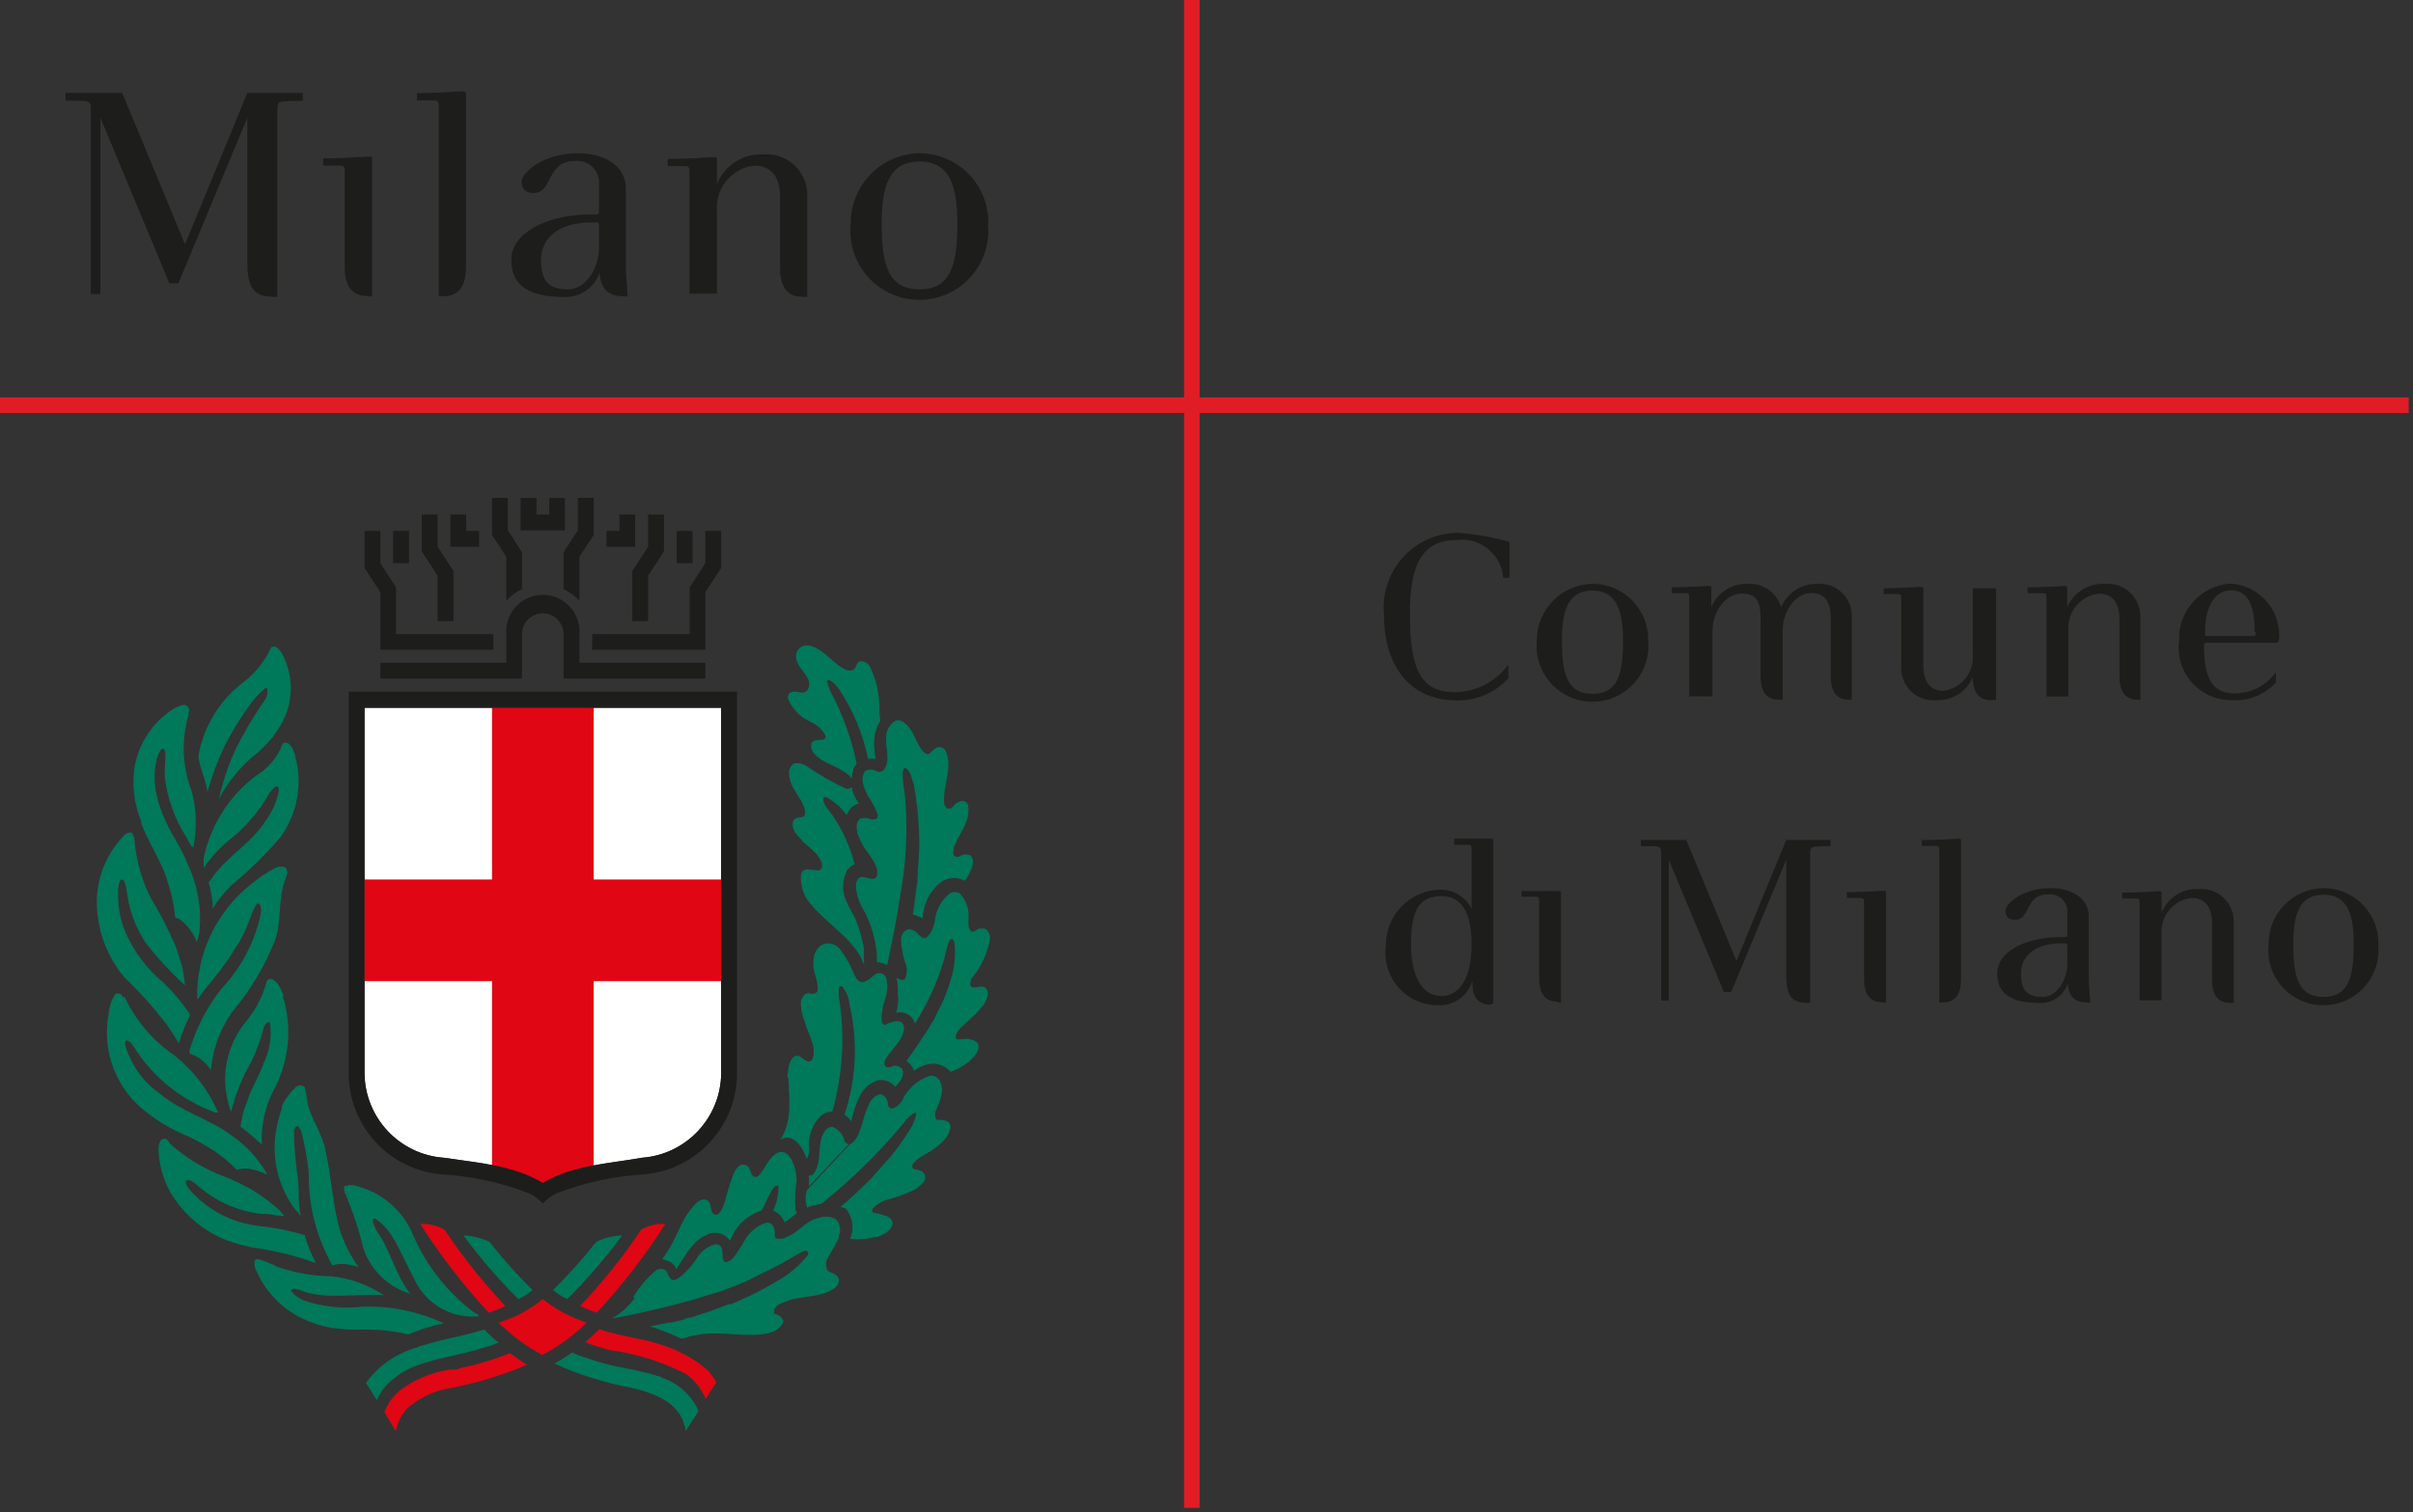 <?xml version="1.0" encoding="UTF-8" standalone="no"?><!-- Generator: Gravit.io --><svg xmlns="http://www.w3.org/2000/svg" xmlns:xlink="http://www.w3.org/1999/xlink" style="isolation:isolate" viewBox="0 0 1399 877" width="1399pt" height="877pt"><rect x="0" y="0" width="1399" height="877" fill="#333333" stroke="none"/><defs><clipPath id="_clipPath_TfSM0v4DBhiaa1NwWtR4qqBRComuHub2"><rect width="1399" height="877"/></clipPath></defs><g clip-path="url(#_clipPath_TfSM0v4DBhiaa1NwWtR4qqBRComuHub2)"><rect width="1399" height="877" style="fill:rgb(0,0,0)" fill-opacity="0"/><g><g><g><path d=" M 1061.323 490.737 L 1061.323 487.104 C 1055.148 487.104 1052.242 487.104 1048.428 487.104 C 1044.614 487.104 1041.072 487.104 1035.623 487.104 L 1006.759 557.288 L 977.622 487.104 C 972.173 487.104 970.084 487.104 964.454 487.104 C 958.824 487.104 956.281 487.104 951.377 487.104 L 951.377 490.737 L 957.189 490.737 C 962.366 490.737 963.092 491.191 963.092 494.369 L 963.092 580.34 L 967.542 580.34 L 967.542 498.637 L 999.494 575.346 L 1003.671 575.346 L 1035.623 498.637 L 1035.623 566.096 C 1035.623 578.356 1039.528 581.625 1048.064 581.625 L 1049.517 581.625 L 1049.517 494.473 C 1049.517 491.022 1050.698 491.022 1055.42 490.84 L 1061.323 490.737 Z " fill="rgb(29,29,27)"/><path d=" M 1093.457 581.521 L 1093.457 517.967 C 1093.457 516.786 1093.457 516.605 1091.822 516.605 C 1090.187 516.605 1080.107 517.422 1070.754 517.422 L 1070.754 520.782 L 1078.654 520.782 C 1080.38 520.782 1080.743 521.508 1080.743 523.143 L 1080.743 567.899 C 1080.743 575.8 1083.649 581.248 1091.095 581.248 L 1093.457 581.521 Z " fill="rgb(29,29,27)"/><path d=" M 1295.094 581.612 L 1295.094 533.768 C 1294.744 523.35 1286.013 515.178 1275.583 515.528 C 1275.181 515.541 1274.792 515.567 1274.389 515.606 C 1265.127 515.255 1256.655 520.795 1253.231 529.409 L 1253.231 518.239 C 1253.231 517.149 1253.231 516.877 1251.505 516.877 C 1249.78 516.877 1239.791 517.694 1230.437 517.694 L 1230.437 521.054 L 1238.429 521.054 C 1240.063 521.054 1240.517 521.69 1240.517 523.415 L 1240.517 580.159 L 1253.231 580.159 L 1253.231 541.941 C 1252.322 531.394 1259.963 522.027 1270.485 520.782 C 1277.568 520.782 1282.471 525.05 1282.471 535.221 L 1282.471 568.263 C 1282.471 576.163 1285.377 581.612 1292.733 581.612 L 1295.094 581.612 Z " fill="rgb(29,29,27)"/><path d=" M 1136.942 568.185 L 1136.942 487.844 C 1136.942 486.663 1136.942 486.391 1135.216 486.391 C 1133.491 486.391 1123.593 487.208 1114.239 487.208 L 1114.239 490.568 L 1122.14 490.568 C 1123.865 490.568 1124.319 491.204 1124.319 492.929 L 1124.319 581.352 L 1126.589 581.352 C 1134.036 581.352 1136.942 575.904 1136.942 568.003" fill="rgb(29,29,27)"/><path d=" M 1198.589 558.831 C 1198.589 567.912 1192.868 578.174 1184.15 578.174 C 1175.432 578.174 1171.709 574.451 1171.709 564.552 C 1171.709 554.654 1179.246 547.752 1193.503 547.117 L 1196.5 547.117 C 1198.498 547.117 1198.589 547.117 1198.589 549.205 L 1198.589 558.831 Z  M 1211.847 581.521 C 1211.847 578.433 1211.03 571.895 1211.03 568.172 L 1211.03 531.407 C 1211.03 520.963 1201.131 515.061 1188.872 515.061 C 1172.708 515.061 1162.732 524.142 1162.732 528.137 C 1162.732 532.133 1165.093 533.495 1168.271 533.495 C 1177.352 533.495 1173.992 518.693 1187.25 518.693 C 1192.764 517.967 1197.836 521.846 1198.563 527.359 C 1198.667 528.125 1198.68 528.903 1198.602 529.668 L 1198.602 541.383 C 1198.602 543.381 1198.602 543.471 1196.513 543.471 L 1192.608 543.471 C 1172.993 544.107 1157.932 552.552 1157.932 564.449 C 1157.932 576.345 1165.923 581.703 1182.801 581.703 C 1190.027 581.871 1196.5 577.305 1198.783 570.442 C 1199.51 578.797 1203.687 581.339 1209.771 581.339 L 1211.847 581.521 Z " fill-rule="evenodd" fill="rgb(29,29,27)"/><path d=" M 1364.642 547.662 C 1364.642 566.732 1361.645 578.161 1347.115 578.161 C 1332.586 578.161 1329.589 566.719 1329.589 547.662 C 1329.589 531.77 1332.313 518.888 1347.115 518.888 C 1361.917 518.888 1364.642 531.77 1364.642 547.662 Z  M 1378.977 547.662 C 1379.327 530.019 1365.303 515.424 1347.66 515.074 C 1347.479 515.074 1347.297 515.074 1347.115 515.074 C 1329.342 515.32 1315.098 529.889 1315.254 547.662 C 1313.373 565.214 1326.073 580.963 1343.626 582.844 C 1361.178 584.725 1376.927 572.025 1378.808 554.472 C 1379.055 552.215 1379.055 549.932 1378.808 547.675" fill-rule="evenodd" fill="rgb(29,29,27)"/></g></g></g><g><path d=" M 853.169 547.883 C 853.169 565.432 847.254 577.658 835.62 577.658 C 823.986 577.658 818.071 565.038 818.071 547.883 C 818.071 530.728 821.226 519.686 835.62 519.686 C 850.014 519.714 853.169 533.686 853.169 547.883 Z  M 865.789 581.799 L 865.789 487.771 C 865.789 486.785 865.789 486.391 864.212 486.391 C 862.634 486.391 852.381 486.391 843.113 486.391 L 843.113 489.94 L 851 489.94 C 852.578 489.94 853.169 489.94 853.169 492.306 L 853.169 527.207 C 849.817 520.165 842.634 515.771 834.831 515.968 C 817.17 516.391 803.17 531.01 803.48 548.7 C 801.311 565.32 813.001 580.559 829.648 582.756 C 831.029 582.925 832.437 583.038 833.846 583.01 C 842.831 583.404 850.944 577.63 853.564 569.01 C 853.564 577.489 856.324 582.615 864.014 582.615 L 865.789 581.799 Z " fill-rule="evenodd" fill="rgb(29,29,27)"/><path d=" M 905 581.799 L 905 518.137 C 905 517.151 905 516.757 903.225 516.757 C 901.451 516.757 891.592 516.757 882.127 516.757 L 882.127 520.109 L 890.211 520.109 C 891.789 520.109 892.38 520.109 892.38 522.475 L 892.38 567.432 C 892.38 575.32 895.141 580.841 902.634 580.841 L 905 581.799 Z " fill-rule="evenodd" fill="rgb(29,29,27)"/></g><g><path d=" M 874.488 392.258 L 874.488 385.497 C 867.263 395.387 855.789 401.298 843.522 401.453 C 824.051 401.453 817.425 388.742 817.425 356.173 C 817.425 328.317 823.915 313.192 844.469 313.192 C 857.566 311.434 869.601 320.629 871.359 333.726 C 871.417 334.17 871.475 334.634 871.494 335.098 L 875.145 335.098 C 875.145 332.258 875.145 327.931 875.145 324.686 C 875.145 321.44 875.145 317.654 875.145 314.274 C 865.351 311.473 855.287 309.715 845.126 309 C 821.23 309.193 802.029 328.723 802.222 352.619 C 802.241 353.816 802.299 354.995 802.396 356.173 C 802.396 389.843 820.515 406.185 844.16 406.185 C 855.982 406.591 867.36 401.607 875.126 392.663" fill="rgb(29,29,27)"/><path d=" M 940.998 371.569 C 940.998 390.905 938.023 402.399 923.284 402.399 C 908.545 402.399 905.57 390.905 905.57 371.569 C 905.57 355.477 908.409 342.496 923.284 342.496 C 938.158 342.516 940.998 356.038 940.998 371.569 Z  M 955.602 371.569 C 955.969 353.72 941.809 338.961 923.979 338.594 C 923.747 338.594 923.515 338.594 923.303 338.594 C 905.319 338.884 890.927 353.584 890.985 371.588 C 889.343 389.437 902.498 405.22 920.328 406.862 C 938.158 408.504 953.96 395.348 955.602 377.519 C 955.775 375.529 955.775 373.539 955.602 371.569 Z " fill-rule="evenodd" fill="rgb(29,29,27)"/><path d=" M 1073.611 405.915 L 1073.611 357.255 C 1073.65 346.959 1065.324 338.575 1055.008 338.536 C 1054.487 338.536 1053.985 338.556 1053.463 338.594 C 1044.423 338.459 1036.213 343.81 1032.639 352.116 C 1030.05 343.481 1021.763 337.841 1012.761 338.594 C 1003.779 338.42 995.608 343.791 992.208 352.116 L 992.208 341.163 C 992.208 340.082 992.208 339.811 990.585 339.811 C 988.963 339.811 978.686 340.622 969.22 340.622 L 969.22 344.003 L 977.198 344.003 C 978.956 344.003 979.362 344.003 979.362 346.437 L 979.362 403.887 L 992.884 403.887 L 992.884 365.638 C 992.884 354.685 1000.592 344.273 1009.516 344.273 C 1018.441 344.273 1020.74 348.601 1020.74 358.877 L 1020.74 392.277 C 1020.74 400.39 1023.714 405.799 1031.152 405.799 L 1033.586 405.799 L 1033.586 365.252 C 1033.586 354.434 1041.158 343.887 1050.218 343.887 C 1057.249 343.887 1061.441 348.214 1061.441 358.491 L 1061.441 392.296 C 1061.441 400.41 1064.416 405.818 1071.853 405.818 L 1073.611 405.915 Z " fill="rgb(29,29,27)"/><path d=" M 1157.294 405.915 L 1157.294 341.163 L 1143.772 341.163 L 1143.772 379.141 C 1144.815 389.727 1137.281 399.231 1126.734 400.641 C 1119.702 400.641 1115.105 396.179 1115.105 385.902 L 1115.105 341.704 C 1115.105 340.622 1115.105 340.352 1113.347 340.352 C 1111.589 340.352 1101.583 341.163 1092.117 341.163 L 1092.117 344.544 L 1100.095 344.544 C 1101.853 344.544 1102.259 344.544 1102.259 346.978 L 1102.259 387.525 C 1102.278 397.821 1110.642 406.166 1120.958 406.147 C 1121.576 406.147 1122.194 406.108 1122.812 406.05 C 1131.969 406.475 1140.372 401.047 1143.772 392.528 C 1143.772 400.641 1146.746 406.05 1154.184 406.05 L 1157.294 405.915 Z " fill="rgb(29,29,27)"/><path d=" M 1240.976 405.915 L 1240.976 357.255 C 1240.803 346.727 1232.129 338.343 1221.601 338.517 C 1221.08 338.517 1220.539 338.556 1220.017 338.613 C 1210.745 338.246 1202.206 343.617 1198.517 352.136 L 1198.517 341.183 C 1198.517 340.101 1198.517 339.83 1196.894 339.83 C 1195.272 339.83 1184.995 340.642 1175.529 340.642 L 1175.529 344.022 L 1184.319 344.022 C 1185.941 344.022 1186.482 344.022 1186.482 346.456 L 1186.482 403.906 L 1199.193 403.906 L 1199.193 365.658 C 1198.382 355.033 1206.051 345.645 1216.637 344.293 C 1223.938 344.293 1228.806 348.62 1228.806 358.897 L 1228.806 392.296 C 1228.806 400.41 1231.781 405.818 1239.218 405.818 L 1240.976 405.915 Z " fill="rgb(29,29,27)"/><path d=" M 1307.756 366.585 C 1307.756 368.613 1307.756 368.884 1305.593 368.884 L 1280.577 368.884 C 1278.413 368.884 1278.413 368.884 1278.413 366.855 C 1278.413 353.333 1283.011 342.38 1293.693 342.38 C 1304.376 342.38 1307.215 353.198 1307.215 366.585 M 1321.414 369.425 C 1321.955 353.14 1309.418 339.405 1293.152 338.459 C 1275.96 339.618 1262.786 354.222 1263.404 371.453 C 1261.086 388.085 1272.695 403.462 1289.328 405.78 C 1290.912 405.992 1292.496 406.089 1294.08 406.07 C 1303.68 406.688 1313.03 402.902 1319.501 395.793 L 1319.501 389.843 C 1313.899 397.686 1304.801 402.283 1295.161 402.148 C 1281.639 402.148 1277.853 391.195 1277.853 375.104 C 1277.853 372.94 1277.853 372.805 1280.287 372.805 L 1319.482 372.805 C 1320.738 372.786 1321.414 371.974 1321.414 369.425 Z " fill-rule="evenodd" fill="rgb(29,29,27)"/></g><g><path d=" M 314.679 686.059 C 331.5 675.767 352.399 674.992 372.097 671.451 C 397.945 669.601 418.007 648.133 418.117 622.222 L 418.117 410.475 L 211.351 410.475 L 211.351 622.222 C 211.462 648.148 231.523 669.601 257.371 671.451 C 277.069 674.439 297.969 675.767 314.679 686.059 Z " fill-rule="evenodd" fill="rgb(255,255,255)"/><path d=" M 419.335 510.041 L 344.226 510.041 L 344.226 407.487 L 285.258 407.487 L 285.258 510.041 L 208.806 510.041 L 208.806 569.008 L 285.258 569.008 L 285.258 678.644 L 314.679 689.157 L 344.226 678.644 L 344.226 569.008 L 419.335 569.008 L 419.335 510.041 Z " fill="rgb(225,6,19)"/><path d=" M 163.892 379.711 C 171.069 393.654 169.963 410.428 161.015 423.296 C 157.727 428.371 153.695 432.908 149.063 436.797 C 139.878 443.975 132.337 453.033 126.931 463.356 L 126.931 463.356 L 126.931 463.356 C 129.112 453.618 132.258 444.133 136.337 435.027 C 141.364 424.861 147.166 415.091 153.711 405.827 C 154.833 403.804 155.308 401.48 155.039 399.187 C 154.612 398.982 154.138 398.982 153.711 399.187 C 149.917 402.381 146.597 406.112 143.862 410.254 C 138.771 417.257 134.266 424.656 130.361 432.386 L 130.361 432.386 L 130.361 432.386 C 126.298 440.892 122.962 449.745 120.401 458.835 L 120.401 460.163 C 119.627 452.527 115.975 446.109 114.979 438.584 C 117.951 421.352 127.405 405.906 141.427 395.441 C 148.099 390.24 153.458 383.536 157.031 375.853 C 157.031 374.968 158.802 374.968 159.798 375.079 C 161.537 376.233 162.959 377.829 163.892 379.711 Z " fill="rgb(0,120,90)"/><path d=" M 109.24 410.475 C 110.236 411.803 109.24 413.352 109.24 414.902 C 105.019 429.478 105.731 445.018 111.232 459.151 C 113.951 469.601 114.267 480.541 112.117 491.117 L 111.232 491.117 C 111.232 491.117 109.13 487.908 108.355 486.027 C 101.589 475.577 97.241 463.736 95.629 451.405 C 94.965 445.982 96.514 440.338 95.629 435.58 C 95.502 435.042 95.186 434.568 94.743 434.252 C 92.973 434.252 92.862 436.133 91.866 437.019 C 85.448 455.721 93.969 474.075 102.932 489.125 C 105.177 492.856 107.106 496.793 108.687 500.855 C 114.394 512.728 116.844 525.897 115.769 539.019 C 115.564 541.516 114.995 543.983 114.109 546.322 L 114.109 546.322 C 112.07 541.042 108.592 536.426 104.039 533.043 L 101.604 532.157 C 101.051 525.881 99.786 519.684 97.842 513.677 C 94.522 500.618 86.776 490.327 81.906 477.616 C 81.906 477.616 81.906 476.952 81.906 476.51 C 77.764 466.423 76.436 455.42 78.033 444.654 C 80.61 430.41 89.194 417.953 101.604 410.475 C 103.707 409.811 107.359 407.045 109.24 410.475 Z " fill="rgb(0,120,90)"/><path d=" M 170.975 437.904 C 175.654 454.25 172.54 471.83 162.564 485.584 C 154.233 495.37 145.048 504.413 135.12 512.586 C 130.535 516.823 126.551 521.66 123.279 526.972 C 123.279 526.972 123.279 525.091 123.279 524.095 C 122.915 519.937 122.14 515.827 120.955 511.811 C 122.014 510.562 122.978 509.234 123.832 507.827 C 132.685 495.986 145.965 488.793 153.806 476.304 C 157.663 471.119 160.351 465.159 161.663 458.819 C 161.663 457.823 161.663 456.495 160.667 456.053 C 159.671 455.61 157.568 458.266 156.351 459.705 C 150.249 470.66 141.965 480.272 132.005 487.924 C 126.646 492.445 121.951 497.694 118.062 503.527 L 118.062 503.527 C 118.062 501.646 118.062 499.654 118.062 497.773 C 122.393 476.936 134.803 458.677 152.573 446.994 C 157.505 443.026 161.331 437.841 163.639 431.944 C 163.639 431.28 164.524 430.616 165.41 430.727 C 168.84 430.727 169.947 435.042 171.164 437.92" fill="rgb(0,120,90)"/><path d=" M 76.816 483.924 C 77.622 485.094 78.049 486.485 78.033 487.908 C 79.013 498.231 81.669 508.317 85.89 517.771 C 86.317 518.324 86.617 518.973 86.776 519.652 C 92.388 528.838 97.352 538.418 101.604 548.298 C 102.711 550.844 103.264 553.389 104.15 555.934 C 105.873 560.93 106.916 566.147 107.248 571.427 L 107.248 571.427 C 98.806 563.839 91.107 555.46 84.23 546.417 C 79.171 538.75 75.741 530.134 74.16 521.075 C 73.828 518.277 73.306 515.51 72.611 512.776 C 72.453 511.669 71.852 510.673 70.951 510.009 C 69.069 510.009 69.18 512.776 68.627 514.325 C 68.01 522.182 68.99 530.086 71.504 537.564 C 72.389 539.003 72.611 540.773 73.496 542.323 C 78.444 553.025 85.748 562.479 94.854 569.988 C 100.703 575.553 105.857 581.798 110.236 588.58 C 107.58 593.876 105.399 599.393 103.707 605.069 L 103.707 605.069 C 101.604 601.528 99.28 597.986 96.957 594.556 C 89.416 584.723 81.132 575.474 72.168 566.89 C 61.75 554.511 56.059 538.829 56.122 522.64 C 56.296 508.602 61.781 495.164 71.504 485.031 C 72.721 483.371 75.267 481.932 77.037 483.481" fill="rgb(0,120,90)"/><path d=" M 165.884 503.733 C 167.544 505.835 165.884 508.381 165.22 510.594 C 161.015 521.66 163.449 534.94 159.244 545.88 C 153.189 561.025 144.7 575.063 134.124 587.473 C 133.349 589.244 131.8 590.793 130.914 592.785 C 126.045 601.338 123.089 610.855 122.283 620.672 L 122.283 620.672 C 119.469 616.056 115.058 612.641 109.888 611.045 C 109.888 610.381 109.888 609.827 109.888 609.163 C 113.746 596.137 120.054 583.979 128.48 573.324 C 140.115 561.009 148.051 545.674 151.387 529.075 C 151.387 527.193 151.387 525.091 150.17 524.095 C 148.953 523.099 147.071 527.193 146.297 529.075 C 144.4 534.75 142.028 540.267 139.214 545.563 C 136.448 549.658 134.124 553.974 131.136 557.958 C 126.156 565.262 120.069 571.791 114.868 579.205 L 114.315 579.205 C 113.73 553.405 125.286 528.838 145.506 512.823 C 149.933 509.045 154.802 505.804 160.003 503.195 C 161.742 502.31 163.797 502.31 165.536 503.195" fill="rgb(0,120,90)"/><path d=" M 72.057 577.861 C 78.492 591.631 88.499 603.44 101.035 612.041 C 112.133 620.83 120.876 632.229 126.488 645.224 C 126.488 645.224 125.381 645.224 124.828 645.224 C 105.541 638.236 89.099 625.099 78.033 607.835 C 76.705 606.065 76.041 603.962 73.717 603.519 C 71.393 603.077 72.832 606.175 73.053 607.503 C 76.547 618.538 83.63 628.087 93.194 634.616 C 105.478 645.018 121.745 648.891 134.566 658.741 C 142.882 664.511 149.806 672.068 154.818 680.873 C 154.818 680.873 154.818 680.873 154.043 680.873 C 151.861 679.782 149.569 678.96 147.182 678.439 C 143.925 677.506 140.479 677.506 137.222 678.439 L 137.222 678.439 C 131.484 672.463 124.844 667.42 117.524 663.499 C 113.999 661.349 110.299 659.499 106.458 657.966 C 98.917 654.646 91.819 650.409 85.321 645.35 C 67.346 631.976 58.699 609.448 63.078 587.489 C 63.394 583.537 64.738 579.727 66.951 576.423 C 67.741 575.996 68.706 575.996 69.496 576.423 C 70.492 576.423 70.935 577.861 71.599 578.747" fill="rgb(0,120,90)"/><path d=" M 164.003 577.861 C 169.536 595.789 167.702 615.171 158.912 631.739 C 153.711 641.572 151.276 652.607 151.83 663.705 C 150.549 662.803 149.364 661.76 148.289 660.606 C 145.522 658.282 142.534 655.626 139.325 653.413 C 139.989 652.306 139.325 650.868 140.099 649.65 C 140.748 645.84 141.854 642.125 143.419 638.584 C 143.846 636.908 144.431 635.28 145.19 633.715 C 147.514 628.071 150.723 622.648 152.826 616.673 C 156.335 609.543 157.647 601.528 156.588 593.655 C 156.588 593.655 156.588 592.991 155.703 592.769 C 154.818 592.548 153.822 594.208 153.158 595.204 C 151.387 602.207 148.937 609.021 145.854 615.566 C 140.526 624.546 136.574 634.284 134.124 644.433 C 134.124 644.433 134.124 644.433 133.46 643.548 C 131.563 637.794 130.551 631.786 130.472 625.731 C 130.677 613.084 135.293 600.927 143.53 591.331 C 148.763 584.833 152.541 577.292 154.596 569.198 C 155.007 568.392 155.719 567.791 156.588 567.538 C 161.125 568.534 162.896 573.846 164.445 577.719" fill="rgb(0,120,90)"/><path d=" M 98.395 663.151 C 107.833 671.688 118.836 678.296 130.804 682.628 C 134.898 684.256 138.882 686.153 142.755 688.272 C 143.783 688.714 144.779 689.236 145.743 689.821 C 151.419 693.204 156.746 697.141 161.679 701.551 C 162.564 702.769 164.003 703.875 164.777 705.203 C 161.015 705.203 157.142 704.097 153.711 703.986 C 152.826 704.097 151.94 704.097 151.055 703.986 C 136.922 702.215 123.69 696.066 113.224 686.391 C 111.785 685.505 110.347 684.067 108.466 684.509 C 106.584 684.952 108.466 687.94 109.683 689.6 C 120.085 701.773 134.788 709.456 150.723 711.068 C 159.466 711.985 168.097 713.724 176.508 716.27 C 177.172 716.27 176.508 717.487 177.172 718.04 C 178.658 722.973 180.634 727.747 183.037 732.316 C 182.373 732.316 181.709 732.316 181.045 731.763 C 169.726 727.842 158.059 725.059 146.202 723.463 C 141.317 722.483 136.511 721.155 131.816 719.479 C 117.888 714.072 106.205 704.144 98.632 691.26 C 94.917 684.43 92.656 676.889 91.992 669.127 C 91.992 666.25 91.439 662.487 93.984 660.827 C 96.53 659.167 97.526 662.155 98.632 663.262" fill="rgb(0,120,90)"/><path d=" M 176.492 630.079 C 177.361 633.193 177.962 636.371 178.263 639.596 C 180.476 649.445 187.005 657.523 188.776 667.594 C 192.206 682.533 192.759 698.232 196.854 712.728 C 199.289 720.665 203.035 728.142 207.92 734.861 C 204.363 733.612 200.632 732.98 196.854 732.98 C 195.447 733.122 194.072 733.47 192.759 733.976 C 183.416 717.534 178.674 698.896 179.037 679.988 C 178.152 672.162 176.761 664.4 174.832 656.749 C 174.532 655.326 173.741 654.029 172.619 653.097 C 170.848 653.097 171.069 654.757 170.405 655.753 C 170.563 665.08 171.354 674.407 172.729 683.64 C 173.504 690.722 172.729 698.026 174.279 704.887 C 173.82 704.745 173.488 704.365 173.393 703.891 C 172.018 702.547 170.801 701.061 169.741 699.465 C 161.616 687.655 157.995 673.332 159.56 659.088 C 160.224 653.539 161.521 648.085 163.434 642.821 C 163.434 642.821 163.434 641.825 163.434 641.272 C 165.52 637.114 168.319 633.367 171.733 630.205 C 172.84 629.431 175.275 628.877 175.939 630.205" fill="rgb(0,120,90)"/><path d=" M 161.236 734.845 C 171.038 738.213 181.298 739.999 191.653 740.157 C 202.751 741.185 213.39 744.995 222.623 751.223 L 222.623 751.223 C 206.134 749.896 188.444 754.322 173.504 748.014 C 172.176 748.014 170.516 746.686 169.077 748.014 C 167.639 749.342 169.077 748.014 169.077 749.01 C 170.959 751.318 173.393 753.105 176.16 754.211 C 186.815 757.863 198.15 759.112 209.343 757.863 C 225.895 757.152 242.368 760.456 257.355 767.491 L 257.355 767.491 C 250.289 768.866 243.38 771.032 236.772 773.909 C 227.713 771.759 218.418 770.827 209.106 771.143 C 207.446 771.254 205.786 771.254 204.126 771.143 C 200.364 771.143 196.712 770.479 193.06 770.258 C 189.297 769.625 185.598 768.677 181.993 767.38 C 167.196 762.511 155.15 751.619 148.81 737.406 C 147.735 735.573 147.308 733.422 147.593 731.32 C 147.941 730.735 148.494 730.308 149.142 730.103 C 153.347 731.241 157.395 732.869 161.205 734.972" fill="rgb(0,120,90)"/><path d=" M 208.252 688.272 C 222.433 692.366 233.958 702.721 239.554 716.38 C 247.285 734.181 259.537 749.658 275.061 761.294 C 275.994 761.61 276.848 762.1 277.607 762.732 C 277.607 763.396 276.279 763.507 275.393 763.507 C 260.169 764.108 246.115 755.334 239.997 741.374 C 235.681 733.517 232.361 725.218 227.713 717.692 C 225.136 713.298 221.627 709.519 217.422 706.626 C 216.837 706.626 216.315 706.974 216.094 707.511 C 216.094 709.835 217.532 711.717 218.307 713.709 C 226.275 724.775 229.373 739.493 237.784 750.322 L 237.784 750.322 C 225.184 746.465 215.161 736.853 210.782 724.427 C 208.078 713.06 204.379 701.947 199.715 691.244 C 199.715 690.248 199.051 688.92 199.715 688.035 C 202.118 687.039 204.822 687.039 207.24 688.035 L 208.252 688.272 Z " fill="rgb(0,120,90)"/><path d=" M 469.007 688.05 C 469.117 685.948 469.117 683.845 469.007 681.743 C 470.066 681.885 471.109 681.474 471.773 680.636 C 476.864 673.996 473.433 663.926 477.639 656.954 C 478.429 654.883 480.405 653.524 482.618 653.524 C 485.622 654.757 488.025 657.144 489.258 660.163 C 489.258 661.602 490.476 663.262 492.025 663.594 M 492.799 663.594 C 497.669 660.938 498.554 655.294 500.214 650.536 C 501.147 646.694 502.522 642.995 504.308 639.469 C 505.415 637.24 507.375 635.533 509.731 634.711 C 509.731 634.711 510.838 634.711 511.17 634.711 C 513.541 635.833 514.98 638.284 514.821 640.908 C 515.074 641.762 515.675 642.489 516.481 642.9 C 519.359 642.9 520.908 640.576 522.789 638.916 C 525.761 631.834 531.658 626.395 538.946 623.976 C 541.207 623.581 543.483 624.577 544.701 626.522 C 548.02 632.608 544.701 639.027 542.377 644.67 C 541.887 646.267 542.092 647.99 542.93 649.429 C 544.701 649.429 546.803 649.429 548.684 650.093 C 550.06 650.646 551.008 651.927 551.119 653.413 C 550.455 660.053 544.147 664.479 540.053 667.246 C 535.958 670.012 531.753 671.34 528.986 675.546 C 528.939 676.13 528.939 676.731 528.986 677.316 C 529.761 678.312 530.868 678.091 531.753 678.533 C 533.84 678.581 535.674 679.893 536.401 681.853 C 536.954 685.837 532.97 687.719 530.646 689.821 C 525.161 692.461 519.406 694.532 513.494 696.018 C 510.616 697.03 508.024 698.737 505.968 700.998 C 505.968 701.551 505.304 702.547 505.968 703.101 C 506.632 703.654 510.727 703.765 512.83 704.982 C 515.169 705.251 517.082 706.99 517.588 709.298 C 517.035 713.946 512.166 715.938 508.514 717.487 C 507.897 717.376 507.249 717.376 506.632 717.487 C 505.146 717.93 503.629 718.262 502.095 718.483 C 499.044 718.862 495.961 718.862 492.91 718.483 C 495.361 712.649 494.428 705.946 490.476 700.998 L 487.377 699.891 C 493.685 694.58 499.661 688.825 505.526 683.071 C 505.526 683.071 506.19 682.296 506.522 681.853 L 516.371 670.787 C 517.809 669.238 518.805 667.578 520.023 666.139 C 521.24 664.701 523.675 660.938 525.666 658.061 C 525.666 658.061 525.666 657.286 526.33 657.065 C 528.48 654.014 530.093 650.599 531.089 646.994 C 531.089 646.994 531.089 645.998 531.089 645.666 C 530.694 645.366 530.156 645.366 529.761 645.666 C 527.579 646.947 525.714 648.733 524.339 650.868 C 509.968 668.194 493.874 684.019 476.326 698.105 C 475.315 698.279 474.319 698.5 473.339 698.769 C 471.473 699.085 469.655 699.607 467.916 700.318 C 466.809 697.014 466.809 693.441 467.916 690.137 L 492.799 663.594 Z " fill="rgb(0,120,90)"/><path d=" M 498.443 508.823 C 501.874 507.495 508.292 513.028 508.624 506.389 C 508.956 499.749 500.657 493.109 498.222 486.027 C 496.862 483.323 496.388 480.272 496.894 477.284 C 497.21 476.304 497.827 475.45 498.665 474.85 C 500.404 474.17 502.348 474.17 504.087 474.85 C 505.32 475.419 506.727 475.419 507.96 474.85 C 508.719 474.344 509.114 473.427 508.956 472.526 C 507.486 468.605 505.51 464.89 503.091 461.459 C 501.321 457.365 498.554 452.496 501.099 447.958 C 501.099 447.184 501.874 446.962 502.759 446.741 C 504.119 446.235 505.605 446.235 506.964 446.741 C 508.624 447.516 510.948 448.844 513.051 445.634 C 516.26 440.212 513.051 433.129 513.825 426.822 C 514.031 423.091 516.118 419.723 519.359 417.858 C 520.718 417.558 522.141 417.795 523.343 418.522 C 529.761 422.395 530.536 430.474 535.294 435.896 C 536.037 436.75 537.049 437.287 538.171 437.445 C 540.385 436.228 541.713 433.461 544.479 433.24 C 546.139 433.224 547.657 434.173 548.352 435.675 C 552.558 445.634 546.582 455.373 547.356 465.538 C 547.436 466.913 548.131 468.162 549.238 468.969 C 550.566 468.969 551.562 468.969 552.558 467.862 C 553.886 465.744 556.241 464.479 558.755 464.542 C 560.051 464.858 561.031 465.902 561.3 467.198 C 562.739 476.494 556.21 483.244 553.111 491.101 C 553.111 492.761 552.115 494.864 553.111 496.192 C 553.996 496.966 555.229 497.188 556.32 496.745 C 558.186 495.354 560.668 495.133 562.739 496.192 C 565.063 498.405 563.956 502.389 562.739 504.934 C 561.869 507.021 560.763 508.981 559.419 510.799 C 554.945 508.412 549.507 508.744 545.365 511.685 C 539.025 516.823 535.231 524.443 534.962 532.6 C 533.144 531.636 531.215 530.924 529.208 530.497 C 530.314 524.079 530.868 517.218 531.974 510.467 C 531.753 510.214 531.753 509.835 531.974 509.582 C 531.974 503.828 532.86 497.409 532.97 491.323 C 533.033 479.039 531.958 466.787 529.761 454.709 C 528.322 451.5 528.322 447.294 524.892 445.413 C 523.785 445.413 523.675 446.852 523.343 447.737 C 523.374 452.006 523.785 456.258 524.56 460.463 C 526.014 476.193 525.761 492.034 523.785 507.701 C 523.011 511.242 522.9 515.226 522.015 518.767 C 520.023 532.711 517.256 546.101 514.379 559.697 L 514.379 559.697 C 512.529 558.701 510.506 558.1 508.403 557.926 C 508.403 556.82 508.403 555.381 508.403 554.164 C 507.755 544.504 504.925 535.13 500.103 526.719 C 497.574 522.466 496.23 517.613 496.23 512.665 C 496.404 510.926 497.447 509.377 498.997 508.57" fill="rgb(0,120,90)"/><path d=" M 520.56 576.423 C 520.56 576.423 520.56 575.869 520.56 575.537 C 520.702 572.755 520.449 569.957 519.786 567.238 C 521.003 567.238 522.552 569.008 524.212 568.123 C 524.829 567.586 525.224 566.827 525.319 566.02 C 525.872 563.949 525.872 561.784 525.319 559.713 C 523.58 555.065 522.6 550.18 522.441 545.216 C 522.22 542.576 523.675 540.094 526.093 539.019 C 530.077 538.465 531.848 541.564 534.504 543.777 C 535.373 544.204 536.401 544.204 537.27 543.777 C 540.148 540.773 541.871 536.869 542.14 532.711 C 543.072 526.956 546.108 521.755 550.661 518.103 C 552.447 517.091 554.629 517.091 556.415 518.103 C 560.225 522.087 562.091 527.557 561.506 533.043 C 561.395 533.881 561.395 534.75 561.506 535.588 C 561.284 537.311 561.901 539.034 563.166 540.236 C 565.268 540.9 566.153 538.576 567.924 538.576 C 569.695 538.576 569.805 538.576 570.912 538.576 C 572.019 538.576 573.789 541.342 574.121 543.334 C 572.857 552.346 569.015 560.788 563.055 567.68 C 563.055 569.008 561.838 570.89 563.055 572.107 C 564.272 573.324 567.149 572.107 568.92 572.107 C 569.695 572.123 570.454 572.312 571.133 572.66 C 572.461 573.798 573.062 575.585 572.683 577.308 C 572.05 580.17 570.596 582.794 568.477 584.833 C 567.228 586.446 565.853 587.963 564.383 589.37 C 563.83 589.37 563.276 590.366 562.723 590.698 C 559.735 594.24 554.976 596.342 554.091 601.211 C 554.091 601.907 554.471 602.539 555.087 602.871 C 557.632 602.871 559.956 601.986 562.723 602.871 C 564.367 603.014 565.885 603.804 566.928 605.085 C 568.588 609.622 564.383 613.163 561.395 616.151 C 558.202 618.396 554.739 620.261 551.103 621.684 L 551.103 621.684 C 548.194 618.174 543.673 616.404 539.152 617.036 C 535.737 617.542 532.528 618.949 529.856 621.131 C 529.192 618.744 527.658 616.688 525.54 615.376 C 529.303 610.064 533.286 604.31 536.606 599.109 C 538.488 596.564 539.926 593.465 541.697 591.03 C 543.689 586.272 546.455 581.956 548.226 576.976 C 549.111 574.32 550.329 571.775 550.993 569.008 C 553.396 561.894 554.218 554.353 553.427 546.876 C 553.364 545.943 552.874 545.089 552.099 544.552 C 550.55 544.552 550.107 546.544 549.554 547.65 C 548.337 551.745 547.783 555.95 546.234 559.934 C 542.456 571.807 537.175 583.142 530.52 593.67 C 529.571 590.319 526.773 587.805 523.327 587.252 C 522.125 587.031 520.876 587.031 519.675 587.252 C 519.675 586.145 520.339 585.371 520.339 584.264 C 520.845 581.687 520.908 579.031 520.56 576.423 Z " fill="rgb(0,120,90)"/><path d=" M 458.178 401.622 C 460.043 400.958 462.067 400.958 463.932 401.622 C 464.58 401.843 465.276 401.843 465.924 401.622 C 469.133 400.847 469.687 396.642 468.801 394.429 C 467.031 390.002 460.723 385.244 461.608 379.489 C 461.893 377.403 463.3 375.616 465.26 374.842 C 472.453 371.964 480.532 381.703 486.175 385.908 C 488.61 387.346 490.713 389.449 493.811 388.785 C 496.91 388.121 496.024 384.248 498.57 383.473 C 501.02 383.299 503.328 384.612 504.435 386.793 C 507.755 393.718 509.604 401.243 509.857 408.926 C 509.857 411.803 509.857 414.902 510.411 417.89 C 508.814 420.593 507.692 423.549 507.091 426.632 C 506.601 431.138 506.79 435.675 507.644 440.133 C 506.206 439.959 504.767 439.959 503.328 440.133 C 500.325 425.589 494.538 411.771 486.286 399.425 C 484.516 397.433 482.634 394.555 479.868 394.334 C 479.504 394.903 479.504 395.646 479.868 396.215 C 479.915 397.164 480.215 398.081 480.753 398.871 C 480.753 399.757 481.417 400.31 481.638 401.306 C 488.547 414.253 493.574 428.102 496.578 442.457 C 496.578 443.895 495.25 444.449 494.807 445.777 C 494.333 447.674 493.969 449.587 493.701 451.531 L 493.701 451.531 C 489.053 444.67 476.769 443.453 471.568 436.481 C 470.351 434.963 469.94 432.94 470.461 431.059 C 471.9 428.513 475.22 429.509 477.544 428.845 C 478.224 428.45 478.682 427.754 478.761 426.964 C 477.006 423.391 474.082 420.545 470.461 418.886 C 464.422 416.309 459.6 411.519 456.96 405.495 C 456.47 403.993 457.055 402.349 458.399 401.511" fill="rgb(0,120,90)"/><path d=" M 459.838 442.994 C 461.482 442.425 463.284 442.425 464.928 442.994 L 466.809 443.769 C 474.366 449.018 482.365 453.602 490.713 457.491 C 491.803 457.586 492.878 457.222 493.701 456.495 C 494.428 459.689 495.74 462.724 497.574 465.459 C 497.874 465.554 498.175 465.665 498.459 465.791 C 495.297 466.502 492.673 468.684 491.377 471.656 L 490.823 472.652 C 487.709 468.289 483.614 464.732 478.872 462.25 C 478.176 462.107 477.48 462.55 477.322 463.246 C 477.322 467.008 480.642 469.886 482.524 472.652 C 488.484 481.331 492.878 490.991 495.471 501.187 C 493.732 502.041 492.215 503.29 491.045 504.839 C 488.073 510.72 488.073 517.661 491.045 523.541 C 492.483 526.861 494.807 530.071 496.135 533.501 C 498.475 539.177 500.119 545.121 501.004 551.207 C 500.783 553.784 500.783 556.377 501.004 558.954 C 501.004 558.954 501.004 559.618 501.004 559.728 C 501.004 559.839 501.004 558.732 500.34 558.4 C 496.799 546.338 478.208 534.497 470.809 525.217 C 466.098 520.364 463.758 513.692 464.391 506.958 C 464.881 505.298 466.414 504.175 468.153 504.191 C 470.193 504.302 472.216 504.523 474.24 504.855 C 475.204 504.76 476.042 504.175 476.453 503.306 C 477.228 500.207 475.125 497.773 473.576 495.449 C 470.936 492.809 468.169 490.295 465.276 487.924 C 465.276 487.924 465.276 487.26 464.723 487.149 C 461.845 483.829 458.525 481.063 459.853 476.083 C 460.96 473.98 463.395 474.201 465.276 473.869 C 466.051 473.506 466.62 472.81 466.825 471.988 C 466.825 466.123 462.62 462.139 460.296 457.602 C 458.209 454.298 457.245 450.425 457.529 446.536 C 458.193 445.318 458.525 443.88 459.964 443.105" fill="rgb(0,120,90)"/><path d=" M 456.518 624.767 C 456.644 622.49 456.945 620.245 457.403 618.016 C 458.178 615.582 459.063 612.926 461.83 612.262 C 464.596 611.598 468.359 618.68 471.236 614.033 C 472.121 610.618 471.9 607.013 470.572 603.741 C 469.687 600.2 467.695 596.99 466.809 593.228 C 465.292 589.734 464.422 585.971 464.264 582.161 C 464.201 580.217 464.976 578.32 466.367 576.96 C 468.027 575.079 470.24 576.96 472.121 576.186 C 474.002 575.411 473.339 575.522 473.892 574.968 C 474.998 568.661 470.793 563.902 471.679 557.262 C 471.615 553.705 473.259 550.322 476.105 548.188 C 479.915 546.148 484.642 547.239 487.171 550.733 C 489.796 554.148 492.025 557.863 493.811 561.799 C 496.246 567.333 497.684 572.312 504.103 567.775 C 506.095 566.337 507.644 564.123 510.521 564.345 C 512.197 564.708 513.525 565.989 513.952 567.665 C 514.695 571.617 514.426 575.68 513.177 579.506 C 512.197 582.067 511.596 584.738 511.407 587.473 C 511.011 589.26 511.011 591.109 511.407 592.896 C 511.407 593.449 512.071 594.334 512.845 594.334 C 513.62 594.334 515.612 593.006 517.272 592.785 C 518.963 592.01 520.892 592.01 522.584 592.785 C 523.754 593.765 524.339 595.267 524.133 596.769 C 523.358 604.183 516.276 608.499 513.067 615.028 C 512.671 615.993 512.671 617.052 513.067 618.016 C 513.335 618.522 513.825 618.854 514.395 618.902 C 514.395 618.902 514.395 618.902 515.059 618.902 C 515.723 618.902 516.829 618.902 517.604 618.238 C 518.379 617.574 522.141 618.238 523.248 620.34 C 524.576 624.435 521.477 627.533 519.153 630.3 L 519.153 630.3 C 516.766 627.454 513.114 626 509.415 626.427 C 499.344 629.083 496.135 639.596 493.479 650.33 C 492.483 648.781 491.155 647.453 489.606 646.457 C 496.451 625.968 497.495 603.994 492.594 582.952 C 492.278 578.873 490.697 575.016 488.057 571.886 C 487.44 571.838 486.839 572.139 486.507 572.66 C 486.175 574.747 486.175 576.881 486.507 578.968 C 489.985 600.895 488.626 623.328 482.524 644.686 C 480.421 644.67 478.366 645.334 476.658 646.568 C 471.062 651.437 468.28 658.788 469.244 666.155 C 469.26 668.242 468.722 670.313 467.695 672.131 C 463.157 659.515 456.628 658.187 452.423 661.064 C 459.395 649.998 457.624 638.932 457.071 625.004" fill="rgb(0,120,90)"/><path d=" M 401.534 700.002 C 403.636 697.568 406.735 694.358 409.944 696.129 C 413.153 697.9 411.051 702.437 414.039 704.207 C 417.027 705.978 419.24 700.002 420.347 696.793 C 421.706 691.228 423.398 685.774 425.437 680.415 C 426.986 677.648 428.425 674.66 432.188 675.656 C 435.95 676.652 434.511 683.071 438.495 682.517 C 442.479 681.964 446.463 666.471 454.21 668.242 C 458.083 669.127 461.735 675.988 461.845 684.952 C 460.897 690.58 460.707 696.319 461.292 701.994 C 461.292 701.994 461.956 702.879 461.956 703.433 C 459.743 705.425 457.308 707.195 454.984 708.966 C 454.225 707.164 453.103 705.535 451.664 704.207 C 450.589 703.369 449.451 702.626 448.234 701.994 C 450.352 697.615 451.427 692.809 451.332 687.94 C 450.779 687.513 450.004 687.513 449.451 687.94 C 446.574 690.153 444.692 696.793 441.594 701.994 C 433.025 704.745 426.243 711.337 423.224 719.811 C 423.224 719.811 423.224 719.036 422.56 718.815 C 420.236 715.827 416.426 714.404 412.711 715.163 C 402.862 717.266 397.771 727.557 392.127 736.078 C 390.578 731.984 387.59 731.431 383.938 730.103 C 392.57 719.036 394.341 707.97 401.312 700.461" fill="rgb(0,120,90)"/><path d=" M 367.117 752.33 C 370.69 746.244 375.338 740.837 380.84 736.395 C 382.31 735.731 384.002 735.731 385.488 736.395 C 387.48 737.501 387.59 742.592 390.799 742.37 C 394.009 742.149 400.87 734.403 403.747 730.197 C 406.024 726.119 409.786 723.068 414.26 721.676 C 415.699 721.297 417.216 721.866 418.023 723.115 C 419.683 725.66 418.023 729.865 420.236 731.968 C 422.781 731.968 424.441 730.197 425.88 728.537 C 427.318 726.878 428.978 723.447 430.638 721.455 C 430.875 720.554 431.334 719.716 431.966 719.02 C 434.654 714.388 438.938 710.895 444.029 709.171 C 445.752 708.776 447.522 709.598 448.344 711.163 C 448.977 712.475 449.293 713.914 449.23 715.369 C 449.23 715.369 449.23 715.922 449.23 716.365 C 449.23 716.807 449.23 718.135 450.558 718.356 C 452.502 718.688 454.494 718.341 456.201 717.36 C 463.395 714.594 467.268 707.622 474.904 706.294 C 478.16 705.124 481.765 705.44 484.753 707.179 C 487.045 709.693 487.693 713.313 486.413 716.475 C 486.413 716.475 486.413 717.25 486.413 717.471 C 484.531 722.451 481.211 726.656 478.998 731.415 C 478.998 732.079 478.998 732.521 478.998 733.185 C 478.777 734.608 479.172 736.063 480.105 737.169 C 480.879 737.628 481.686 737.991 482.539 738.276 C 484.215 738.829 485.606 740.031 486.413 741.596 C 486.618 744.315 485.053 746.86 482.539 747.904 C 474.461 752.994 463.616 751.113 455.095 755.097 C 452.66 755.871 449.451 757.089 448.898 759.855 C 448.344 762.622 448.898 761.626 450.226 762.179 C 451.554 762.732 453.988 764.282 454.099 766.274 C 454.21 768.266 450.779 771.254 448.123 772.36 L 445.799 773.135 C 432.741 776.012 418.576 771.807 405.423 774.02 C 402.103 774.447 398.846 775.222 395.684 776.344 C 394.688 776.344 393.914 775.68 392.918 775.459 C 387.717 772.945 382.31 770.874 376.761 769.262 L 387.827 767.048 C 387.827 767.048 389.155 767.048 389.598 767.048 C 392.143 765.942 394.799 766.163 397.234 764.946 C 399.668 763.728 399.115 764.171 400.111 764.282 C 404.095 762.843 408.079 761.626 412.173 760.298 L 422.354 756.425 C 422.829 756.314 423.319 756.314 423.793 756.425 C 424.504 755.966 425.295 755.618 426.117 755.429 L 429.99 753.658 C 435.27 751.382 440.408 748.805 445.372 745.912 C 446.811 745.248 448.582 744.141 450.131 743.256 C 457.103 739.382 463.268 734.197 468.28 727.984 C 468.722 727.32 468.722 726.435 468.28 725.771 C 466.841 724.996 465.292 725.771 463.964 726.435 C 457.261 730.64 450.321 734.434 443.159 737.833 L 432.093 743.366 L 429.105 744.473 C 425.232 746.244 421.137 747.572 417.264 749.121 L 408.632 751.666 L 403.099 753.437 C 391.258 756.867 374.564 760.851 364.825 762.732 C 361.505 763.396 358.075 764.171 354.755 764.614 L 354.755 764.614 C 359.988 761.752 364.477 757.753 367.924 752.883" fill="rgb(0,120,90)"/><path d=" M 292.546 765.926 C 300.577 763.049 308.055 758.812 314.679 753.421 C 322.267 759.476 330.883 764.076 340.131 767.033 L 340.131 767.033 C 332.59 774.494 323.975 780.802 314.568 785.735 C 313.904 785.735 313.794 785.735 313.13 785.071 C 305.51 780.913 298.459 775.822 292.104 769.91 C 290.965 769.072 289.922 768.108 289.005 767.033 C 290.112 767.033 291.44 766.258 292.546 765.705" fill-rule="evenodd" fill="rgb(225,6,19)"/><path d=" M 239.776 782.083 C 240.55 781.419 241.657 782.083 242.431 781.087 C 250.826 778.462 259.363 776.281 267.995 774.558 C 272.2 773.451 276.626 772.344 280.721 771.016 C 283.298 773.799 286.112 776.344 289.131 778.652 C 285.827 780.028 282.428 781.134 278.95 781.972 C 267.884 785.624 255.932 787.063 244.993 790.825 C 237.262 793.07 230.227 797.212 224.52 802.887 C 221.943 805.528 219.919 808.642 218.544 812.073 C 216.109 808.753 214.56 805.211 212.125 802.113 C 218.939 792.627 228.646 785.592 239.776 782.083 Z " fill="rgb(0,120,90)"/><path d=" M 331.389 784.628 C 331.389 784.628 331.389 783.964 332.164 784.628 C 334.424 785.656 336.764 786.541 339.135 787.284 C 346.107 789.734 353.237 791.695 360.493 793.149 C 362.375 793.149 364.145 794.034 366.027 794.145 C 370.785 795.252 375.876 796.248 380.413 797.686 C 381.298 798.35 382.515 797.686 383.29 798.904 C 392.76 801.892 400.538 808.721 404.759 817.716 L 404.759 818.712 C 402.214 822.586 400.111 826.016 397.676 829.779 C 396.902 829.115 397.676 828.008 396.902 827.012 C 393.692 812.958 378.532 807.757 366.264 804.879 C 350.818 802.018 335.768 797.307 321.461 790.825 C 324.891 788.991 328.18 786.92 331.31 784.628" fill="rgb(0,120,90)"/><path d=" M 347.198 770.795 C 358.264 774.779 371.323 775.886 382.816 779.759 C 392.776 782.668 402.008 787.648 409.928 794.366 C 412.126 796.58 413.944 799.109 415.351 801.892 C 414.402 803.03 413.549 804.263 412.806 805.543 C 411.478 807.425 410.371 809.749 408.932 811.63 C 408.932 811.63 408.932 810.966 408.932 810.745 C 406.64 805.67 403.194 801.196 398.862 797.686 C 398.419 797.433 398.008 797.149 397.645 796.801 C 383.78 789.719 368.825 785.039 353.395 782.968 C 348.637 781.529 343.878 780.312 339.341 778.431 C 342.108 775.886 345.095 773.34 347.862 770.463" fill="rgb(225,6,19)"/><path d=" M 231.049 806.982 C 239.839 800.168 250.241 795.789 261.244 794.256 C 261.908 794.256 262.572 794.256 263.236 794.256 C 263.9 794.256 265.56 794.256 266.777 793.481 C 269.987 792.596 273.528 792.153 276.848 791.046 C 283.235 789.323 289.527 787.221 295.661 784.739 C 298.87 786.952 302.079 789.497 305.51 791.489 C 290.143 798.066 274.065 802.824 257.608 805.654 C 249.672 807.567 242.321 811.361 236.139 816.72 C 232.709 820.42 230.401 825.036 229.5 830 L 229.5 830 L 222.86 818.934 C 224.615 814.365 227.46 810.302 231.16 807.093" fill="rgb(225,6,19)"/><path d=" M 283.82 720.238 C 279.077 717.961 273.923 716.681 268.659 716.475 C 278.334 729.581 288.973 741.928 300.514 753.421 C 303.502 752.093 306.268 750.307 308.703 748.109 C 299.818 739.367 291.519 730.055 283.82 720.238 Z " fill="rgb(0,120,90)"/><path d=" M 257.703 713.155 C 253.45 710.689 248.565 709.535 243.649 709.835 C 255.332 728.142 268.611 745.358 283.361 761.278 C 286.665 760.235 289.874 758.938 292.989 757.405 C 280.01 743.683 268.2 728.885 257.703 713.155 Z " fill="rgb(225,6,19)"/><path d=" M 345.665 720.238 C 350.36 717.93 355.482 716.649 360.715 716.475 C 351.04 729.581 340.4 741.928 328.86 753.421 C 325.872 752.077 323.121 750.291 320.67 748.109 C 329.603 739.398 337.95 730.087 345.665 720.238 Z " fill="rgb(0,120,90)"/><path d=" M 371.765 713.155 C 375.986 710.689 380.84 709.535 385.709 709.835 C 374.073 728.158 360.778 745.374 345.997 761.278 C 342.692 760.235 339.483 758.938 336.369 757.405 C 349.396 743.683 361.236 728.885 371.765 713.155 Z " fill="rgb(225,6,19)"/><path d=" M 314.679 686.059 C 331.5 675.767 352.399 674.992 372.097 671.451 C 397.945 669.601 418.007 648.133 418.117 622.222 L 418.117 410.475 L 211.351 410.475 L 211.351 622.222 C 211.462 648.148 231.523 669.601 257.371 671.451 C 277.069 674.439 297.969 675.767 314.679 686.059 Z  M 314.679 698.01 C 312.481 695.591 309.857 693.599 306.932 692.145 C 290.681 685.853 273.544 682.106 256.154 681.079 C 225.611 678.549 202.118 652.986 202.166 622.332 L 202.166 401.069 L 427.303 401.069 L 427.303 622.332 C 427.35 652.986 403.858 678.549 373.315 681.079 C 355.909 682.09 338.772 685.821 322.536 692.145 C 319.58 693.599 316.924 695.591 314.679 698.01 Z " fill-rule="evenodd" fill="rgb(29,29,27)"/><rect x="227.95" y="307.922" width="9.185" height="18.702" transform="matrix(1,0,0,1,0,0)" fill="rgb(29,29,27)"/><path d=" M 301.842 288.777 L 311.027 288.777 L 311.027 298.405 L 318.441 298.405 L 318.441 288.777 L 327.516 288.777 L 327.516 307.59 L 301.842 307.59 L 301.842 288.777 Z " fill="rgb(29,29,27)"/><path d=" M 244.534 319.747 L 244.534 298.405 L 253.719 298.405 L 253.719 317.091 L 262.904 331.145 L 262.904 360.25 L 253.719 360.25 L 253.719 333.912 L 244.534 319.747 Z " fill="rgb(29,29,27)"/><path d=" M 270.319 307.922 L 277.733 307.922 L 277.733 317.091 L 261.134 317.091 L 261.134 298.405 L 270.319 298.405 L 270.319 307.922 Z " fill="rgb(29,29,27)"/><path d=" M 286.033 376.833 L 220.536 376.833 L 220.536 343.429 L 211.351 329.375 L 211.351 307.922 L 220.536 307.922 L 220.536 326.608 L 229.61 340.662 L 229.61 367.759 L 286.033 367.759 L 286.033 376.833 Z " fill="rgb(29,29,27)"/><rect x="392.349" y="307.922" width="9.185" height="18.702" transform="matrix(1,0,0,1,0,0)" fill="rgb(29,29,27)"/><path d=" M 384.934 319.747 L 384.934 298.405 L 375.749 298.405 L 375.749 317.091 L 366.564 331.145 L 366.564 360.25 L 375.749 360.25 L 375.749 333.912 L 384.934 319.747 Z " fill="rgb(29,29,27)"/><path d=" M 359.15 307.922 L 351.625 307.922 L 351.625 317.091 L 368.224 317.091 L 368.224 298.405 L 359.15 298.405 L 359.15 307.922 Z " fill="rgb(29,29,27)"/><path d=" M 220.536 393.544 L 220.536 384.359 L 293.558 384.359 L 293.558 367.759 C 292.704 356.06 301.51 345.879 313.209 345.041 C 324.907 344.188 335.088 352.993 335.926 364.692 C 336.005 365.72 336.005 366.731 335.926 367.759 L 335.926 384.359 L 408.948 384.359 L 408.948 393.544 L 326.741 393.544 L 326.741 367.759 C 326.741 361.103 321.334 355.697 314.679 355.697 C 308.023 355.697 302.617 361.103 302.617 367.759 L 302.617 367.759 L 302.617 393.544 L 220.536 393.544 Z " fill="rgb(29,29,27)"/><path d=" M 343.341 376.833 L 408.932 376.833 L 408.932 343.429 L 418.117 329.375 L 418.117 307.922 L 408.932 307.922 L 408.932 326.608 L 399.874 340.662 L 399.874 367.759 L 343.341 367.759 L 343.341 376.833 Z " fill="rgb(29,29,27)"/><path d=" M 302.617 341.658 L 302.617 320.3 L 294.427 307.463 L 294.427 288.761 L 285.242 288.761 L 285.242 310.23 L 293.542 322.956 L 293.542 348.409 C 296.119 345.611 299.202 343.318 302.617 341.658 Z " fill="rgb(29,29,27)"/><path d=" M 326.741 341.658 L 326.741 320.3 L 335.041 307.463 L 335.041 288.761 L 344.226 288.761 L 344.226 310.23 L 335.926 322.956 L 335.926 348.409 C 333.334 345.579 330.203 343.287 326.741 341.658 Z " fill="rgb(29,29,27)"/></g><g><path d=" M 175.555 58.437 L 175.555 53.893 C 167.829 53.893 164.194 53.893 159.422 53.893 C 154.65 53.893 150.219 53.893 143.402 53.893 L 107.289 141.701 L 70.835 53.893 C 64.018 53.893 61.405 53.893 54.361 53.893 C 47.316 53.893 44.135 53.893 38 53.893 L 38 58.437 L 45.271 58.437 C 51.747 58.437 52.656 59.005 52.656 62.982 L 52.656 170.543 L 58.223 170.543 L 58.223 68.322 L 98.2 164.294 L 103.426 164.294 L 143.402 68.322 L 143.402 152.721 C 143.402 168.059 148.287 172.149 158.967 172.149 L 160.785 172.149 L 160.785 63.112 C 160.785 58.794 162.262 58.794 168.17 58.567 L 175.555 58.437 Z " fill="rgb(29,29,27)"/><path d=" M 215.758 172.02 L 215.758 92.505 C 215.758 91.028 215.758 90.801 213.713 90.801 C 211.668 90.801 199.057 91.824 187.355 91.824 L 187.355 96.028 L 197.239 96.028 C 199.398 96.028 199.852 96.936 199.852 98.982 L 199.852 154.977 C 199.852 164.862 203.488 171.679 212.804 171.679 L 215.758 172.02 Z " fill="rgb(29,29,27)"/><path d=" M 468.032 172.133 L 468.032 112.274 C 467.594 99.241 456.671 89.016 443.621 89.454 C 443.118 89.47 442.631 89.503 442.128 89.551 C 430.539 89.113 419.941 96.044 415.656 106.821 L 415.656 92.846 C 415.656 91.483 415.656 91.142 413.497 91.142 C 411.338 91.142 398.841 92.165 387.138 92.165 L 387.138 96.368 L 397.136 96.368 C 399.181 96.368 399.75 97.164 399.75 99.322 L 399.75 170.315 L 415.656 170.315 L 415.656 122.5 C 414.52 109.304 424.079 97.586 437.242 96.028 C 446.104 96.028 452.24 101.367 452.24 114.092 L 452.24 155.432 C 452.24 165.316 455.875 172.133 465.078 172.133 L 468.032 172.133 Z " fill="rgb(29,29,27)"/><path d=" M 270.164 155.334 L 270.164 54.818 C 270.164 53.341 270.164 53 268.005 53 C 265.846 53 253.462 54.023 241.76 54.023 L 241.76 58.226 L 251.644 58.226 C 253.803 58.226 254.371 59.022 254.371 61.18 L 254.371 171.809 L 257.212 171.809 C 266.528 171.809 270.164 164.992 270.164 155.107" fill="rgb(29,29,27)"/><path d=" M 347.292 143.632 C 347.292 154.994 340.134 167.832 329.227 167.832 C 318.32 167.832 313.662 163.174 313.662 150.79 C 313.662 138.406 323.092 129.771 340.93 128.976 L 344.679 128.976 C 347.178 128.976 347.292 128.976 347.292 131.589 L 347.292 143.632 Z  M 363.88 172.02 C 363.88 168.157 362.857 159.976 362.857 155.318 L 362.857 109.32 C 362.857 96.255 350.473 88.87 335.135 88.87 C 314.912 88.87 302.43 100.231 302.43 105.23 C 302.43 110.229 305.384 111.934 309.361 111.934 C 320.722 111.934 316.519 93.414 333.106 93.414 C 340.004 92.505 346.351 97.358 347.26 104.256 C 347.389 105.214 347.406 106.188 347.308 107.146 L 347.308 121.802 C 347.308 124.301 347.308 124.415 344.695 124.415 L 339.81 124.415 C 315.269 125.21 296.425 135.777 296.425 150.66 C 296.425 165.544 306.423 172.247 327.539 172.247 C 336.58 172.458 344.679 166.745 347.535 158.159 C 348.444 168.611 353.671 171.792 361.283 171.792 L 363.88 172.02 Z " fill-rule="evenodd" fill="rgb(29,29,27)"/><path d=" M 555.045 129.658 C 555.045 153.517 551.295 167.816 533.117 167.816 C 514.939 167.816 511.189 153.5 511.189 129.658 C 511.189 109.775 514.598 93.658 533.117 93.658 C 551.636 93.658 555.045 109.775 555.045 129.658 Z  M 572.98 129.658 C 573.418 107.584 555.873 89.324 533.799 88.886 C 533.572 88.886 533.344 88.886 533.117 88.886 C 510.881 89.194 493.06 107.421 493.255 129.658 C 490.901 151.618 506.791 171.322 528.751 173.675 C 550.711 176.029 570.415 160.139 572.769 138.179 C 573.077 135.354 573.077 132.498 572.769 129.674" fill-rule="evenodd" fill="rgb(29,29,27)"/></g><line x1="691" y1="0" x2="691" y2="870" vector-effect="non-scaling-stroke" stroke-width="9" stroke="rgb(224,29,37)" stroke-linejoin="miter" stroke-linecap="square" stroke-miterlimit="3"/><line x1="1392" y1="235" x2="0" y2="235" vector-effect="non-scaling-stroke" stroke-width="9" stroke="rgb(224,29,37)" stroke-linejoin="miter" stroke-linecap="square" stroke-miterlimit="3"/></g></svg>